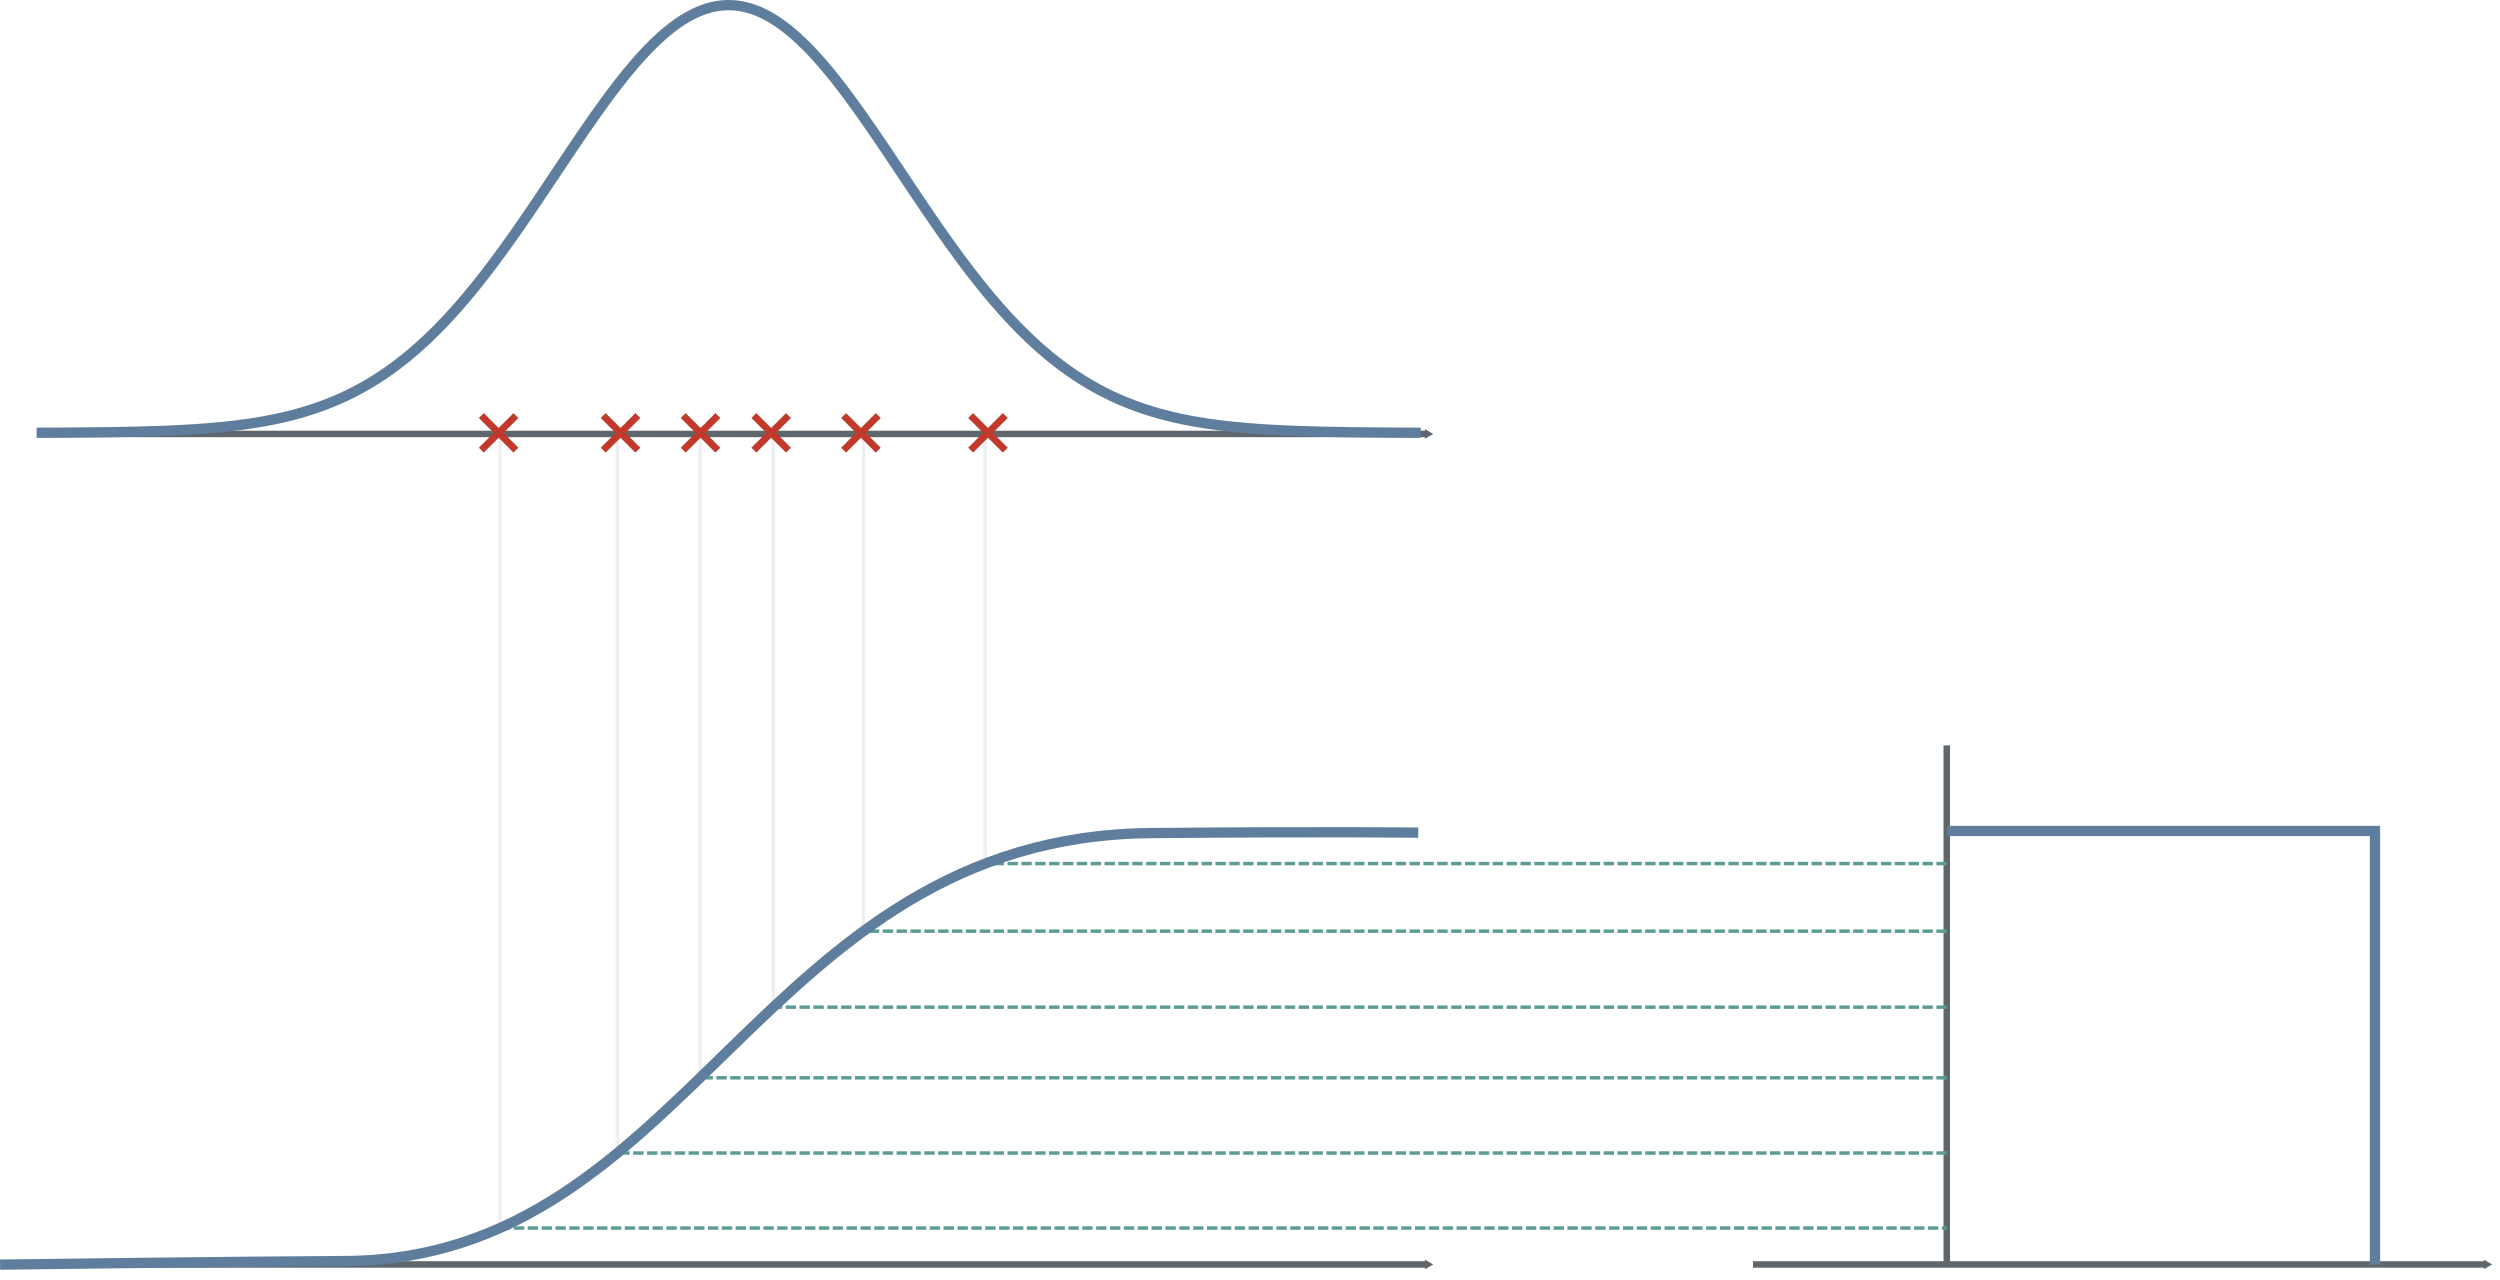 <?xml version="1.0" encoding="UTF-8" standalone="no"?>
<svg
   xmlns:dc="http://purl.org/dc/elements/1.1/"
   xmlns:cc="http://creativecommons.org/ns#"
   xmlns:rdf="http://www.w3.org/1999/02/22-rdf-syntax-ns#"
   xmlns:svg="http://www.w3.org/2000/svg"
   xmlns="http://www.w3.org/2000/svg"
   xmlns:sodipodi="http://sodipodi.sourceforge.net/DTD/sodipodi-0.dtd"
   xmlns:inkscape="http://www.inkscape.org/namespaces/inkscape"
   sodipodi:docname="cdf.svg"
   inkscape:version="1.0 (4035a4fb49, 2020-05-01)"
   id="svg8"
   version="1.1"
   viewBox="0 0 191.147 97.9"
   height="370.015"
   width="722.447">
  <defs
     id="defs2">
    <marker
       inkscape:isstock="true"
       style="overflow:visible"
       id="marker2773"
       refX="0"
       refY="0"
       orient="auto"
       inkscape:stockid="TriangleOutM">
      <path
         transform="scale(0.4)"
         style="fill:#5f676d;fill-opacity:1;fill-rule:evenodd;stroke:#5f676d;stroke-width:1pt;stroke-opacity:1"
         d="M 5.77,0 -2.88,5 V -5 Z"
         id="path2771" />
    </marker>
    <marker
       inkscape:isstock="true"
       style="overflow:visible"
       id="marker2706"
       refX="0"
       refY="0"
       orient="auto"
       inkscape:stockid="TriangleOutM">
      <path
         transform="scale(0.4)"
         style="fill:#5f676d;fill-opacity:1;fill-rule:evenodd;stroke:#5f676d;stroke-width:1pt;stroke-opacity:1"
         d="M 5.77,0 -2.88,5 V -5 Z"
         id="path2704" />
    </marker>
    <marker
       inkscape:isstock="true"
       style="overflow:visible"
       id="marker2633"
       refX="0"
       refY="0"
       orient="auto"
       inkscape:stockid="TriangleOutM">
      <path
         transform="scale(0.4)"
         style="fill:#5f676d;fill-opacity:1;fill-rule:evenodd;stroke:#5f676d;stroke-width:1pt;stroke-opacity:1"
         d="M 5.77,0 -2.88,5 V -5 Z"
         id="path2631" />
    </marker>
    <marker
       inkscape:collect="always"
       inkscape:stockid="TriangleOutM"
       orient="auto"
       refY="0"
       refX="0"
       id="marker1977"
       style="overflow:visible"
       inkscape:isstock="true">
      <path
         id="path1975"
         d="M 5.77,0 -2.88,5 V -5 Z"
         style="fill:#5f676d;fill-opacity:1;fill-rule:evenodd;stroke:#5f676d;stroke-width:1pt;stroke-opacity:1"
         transform="scale(0.4)" />
    </marker>
  </defs>
  <sodipodi:namedview
     showguides="false"
     inkscape:object-paths="true"
     inkscape:snap-grids="false"
     inkscape:snap-intersection-paths="true"
     fit-margin-bottom="0"
     fit-margin-right="0"
     fit-margin-left="0"
     fit-margin-top="0"
     id="base"
     pagecolor="#ffffff"
     bordercolor="#666666"
     borderopacity="1.0"
     inkscape:pageopacity="0.0"
     inkscape:pageshadow="2"
     inkscape:zoom="1"
     inkscape:cx="265.05276"
     inkscape:cy="330.94545"
     inkscape:document-units="mm"
     inkscape:current-layer="layer1"
     inkscape:document-rotation="0"
     showgrid="false"
     units="px"
     inkscape:window-width="1918"
     inkscape:window-height="1174"
     inkscape:window-x="0"
     inkscape:window-y="0"
     inkscape:window-maximized="1">
    <inkscape:grid
       originy="-40.904"
       originx="-9.904"
       type="xygrid"
       id="grid10"
       spacingx="2.646"
       spacingy="2.646"
       empspacing="7" />
  </sodipodi:namedview>
  <g
     transform="translate(-9.904,-40.904)"
     inkscape:label="Layer 1"
     inkscape:groupmode="layer"
     id="layer1">
    <line
       style="fill:none;stroke:#5f676d;stroke-width:0.496;stroke-miterlimit:4;stroke-dasharray:none;stroke-opacity:1;marker-end:url(#marker1977)"
       id="x-axis"
       x1="13.229"
       x2="119.062"
       y1="74.083"
       y2="74.083"
       stroke="#000000"
       stroke-width="0.529"
       stroke-linecap="butt"
       marker-end="url(#Arrow)" />
    <path
       style="stroke:#5f7e9e;stroke-width:0.785;stroke-miterlimit:4;stroke-dasharray:none;stroke-opacity:1"
       d="m 12.702,73.994 c 4.101,-0.014 7.15,-0.047 9.707,-0.147 3.26,-0.127 6.013,-0.373 8.496,-0.888 3.385,-0.702 6.381,-1.929 9.314,-4.133 2.17,-1.631 4.149,-3.68 6.091,-6.096 2.215,-2.756 4.254,-5.827 6.234,-8.798 2.686,-4.027 5.241,-7.829 7.854,-10.188 1.737,-1.568 3.446,-2.448 5.218,-2.448 1.772,0 3.481,0.881 5.218,2.448 2.614,2.358 5.169,6.16 7.854,10.188 1.981,2.97 4.019,6.042 6.234,8.798 1.943,2.416 3.921,4.465 6.091,6.096 2.933,2.204 5.929,3.43 9.314,4.133 2.483,0.515 5.236,0.761 8.496,0.888 2.556,0.1 5.606,0.133 9.707,0.147"
       stroke-linecap="butt"
       stroke-width="0.847px"
       stroke="#ff0000"
       fill="none"
       id="ndist-curve" />
    <line
       marker-end="url(#Arrow)"
       stroke-linecap="butt"
       stroke-width="0.529"
       stroke="#000000"
       y2="137.583"
       y1="137.583"
       x2="119.062"
       x1="13.229"
       id="x-axis-7"
       style="fill:none;stroke:#5f676d;stroke-width:0.496;stroke-miterlimit:4;stroke-dasharray:none;stroke-opacity:1;marker-end:url(#marker2633);font-variation-settings:normal;opacity:1;vector-effect:none;fill-opacity:1;stroke-linecap:butt;stroke-linejoin:miter;stroke-dashoffset:0;stop-color:#000000;stop-opacity:1" />
    <line
       style="fill:none;stroke:#5f676d;stroke-width:0.496;stroke-miterlimit:4;stroke-dasharray:none;stroke-opacity:1;marker-end:url(#marker2706);font-variation-settings:normal;opacity:1;vector-effect:none;fill-opacity:1;stroke-linecap:butt;stroke-linejoin:miter;stroke-dashoffset:0;stop-color:#000000;stop-opacity:1"
       id="x-axis-7-7"
       x1="143.933"
       x2="200.026"
       y1="137.583"
       y2="137.583"
       stroke="#000000"
       stroke-width="0.529"
       stroke-linecap="butt"
       marker-end="url(#Arrow)" />
    <path
       id="path164"
       d="m 158.75,137.583 v -39.687 0"
       style="fill:none;stroke:#5f676d;stroke-width:0.496;stroke-linecap:butt;stroke-linejoin:miter;stroke-opacity:1;font-variation-settings:normal;opacity:1;vector-effect:none;fill-opacity:1;stroke-miterlimit:4;stroke-dasharray:none;stroke-dashoffset:0;marker-end:;stop-color:#000000;stop-opacity:1" />
    <path
       id="path168"
       d="m 158.792,104.439 h 32.7 v 33.149"
       style="font-variation-settings:normal;opacity:1;vector-effect:none;fill:none;fill-opacity:1;stroke:#5f7e9e;stroke-width:0.785;stroke-linecap:butt;stroke-linejoin:miter;stroke-miterlimit:4;stroke-dasharray:none;stroke-dashoffset:0;stroke-opacity:1;stop-color:#000000;stop-opacity:1" />
    <path
       id="path228"
       d="M 48.131,134.8 H 158.75"
       style="font-variation-settings:normal;opacity:1;vector-effect:none;fill:none;fill-opacity:1;stroke:#5d9c95;stroke-width:0.265;stroke-linecap:butt;stroke-linejoin:miter;stroke-miterlimit:4;stroke-dasharray:0.795,0.265;stroke-dashoffset:0;stroke-opacity:1;stop-color:#000000;stop-opacity:1" />
    <path
       id="path230"
       d="M 158.75,106.932 H 85.235"
       style="font-variation-settings:normal;opacity:1;vector-effect:none;fill:none;fill-opacity:1;stroke:#5d9c95;stroke-width:0.265;stroke-linecap:butt;stroke-linejoin:miter;stroke-miterlimit:4;stroke-dasharray:0.795,0.265;stroke-dashoffset:0;stroke-opacity:1;stop-color:#000000;stop-opacity:1" />
    <path
       id="path244"
       d="M 158.75,112.1 H 75.925"
       style="fill:none;stroke:#5d9c95;stroke-width:0.265;stroke-linecap:butt;stroke-linejoin:miter;stroke-miterlimit:4;stroke-dasharray:0.795,0.265;stroke-dashoffset:0;stroke-opacity:1;font-variation-settings:normal;opacity:1;vector-effect:none;fill-opacity:1;stop-color:#000000;stop-opacity:1" />
    <path
       id="path252"
       d="M 158.75,129.063 H 57.107"
       style="font-variation-settings:normal;opacity:1;vector-effect:none;fill:none;fill-opacity:1;stroke:#5d9c95;stroke-width:0.265;stroke-linecap:butt;stroke-linejoin:miter;stroke-miterlimit:4;stroke-dasharray:0.795,0.265;stroke-dashoffset:0;stroke-opacity:1;stop-color:#000000;stop-opacity:1" />
    <path
       id="path254"
       d="M 158.75,123.311 H 63.435"
       style="font-variation-settings:normal;opacity:1;vector-effect:none;fill:none;fill-opacity:1;stroke:#5d9c95;stroke-width:0.265;stroke-linecap:butt;stroke-linejoin:miter;stroke-miterlimit:4;stroke-dasharray:0.795,0.265;stroke-dashoffset:0;stroke-opacity:1;stop-color:#000000;stop-opacity:1" />
    <path
       id="path256"
       d="M 158.75,117.911 H 69.031"
       style="font-variation-settings:normal;opacity:1;vector-effect:none;fill:none;fill-opacity:1;stroke:#5d9c95;stroke-width:0.265;stroke-linecap:butt;stroke-linejoin:miter;stroke-miterlimit:4;stroke-dasharray:0.795,0.265;stroke-dashoffset:0;stroke-opacity:1;stop-color:#000000;stop-opacity:1" />
    <path
       id="path2415"
       d="M 48.131,134.8 V 74.083"
       style="font-variation-settings:normal;opacity:1;vector-effect:none;fill:none;fill-opacity:1;stroke:#eeefef;stroke-width:0.265px;stroke-linecap:butt;stroke-linejoin:miter;stroke-miterlimit:4;stroke-dasharray:none;stroke-dashoffset:0;stroke-opacity:1;stop-color:#000000;stop-opacity:1" />
    <path
       id="path2417"
       d="M 57.107,129.063 V 74.083"
       style="font-variation-settings:normal;opacity:1;vector-effect:none;fill:none;fill-opacity:1;stroke:#eeefef;stroke-width:0.265px;stroke-linecap:butt;stroke-linejoin:miter;stroke-miterlimit:4;stroke-dasharray:none;stroke-dashoffset:0;stroke-opacity:1;stop-color:#000000;stop-opacity:1" />
    <path
       id="path2419"
       d="M 63.435,123.311 V 74.083"
       style="font-variation-settings:normal;opacity:1;vector-effect:none;fill:none;fill-opacity:1;stroke:#eeefef;stroke-width:0.265px;stroke-linecap:butt;stroke-linejoin:miter;stroke-miterlimit:4;stroke-dasharray:none;stroke-dashoffset:0;stroke-opacity:1;stop-color:#000000;stop-opacity:1" />
    <path
       id="path2421"
       d="M 69.031,117.911 V 74.083"
       style="font-variation-settings:normal;opacity:1;vector-effect:none;fill:none;fill-opacity:1;stroke:#eeefef;stroke-width:0.265px;stroke-linecap:butt;stroke-linejoin:miter;stroke-miterlimit:4;stroke-dasharray:none;stroke-dashoffset:0;stroke-opacity:1;stop-color:#000000;stop-opacity:1" />
    <path
       id="path2423"
       d="M 75.925,112.1 V 74.083"
       style="font-variation-settings:normal;opacity:1;vector-effect:none;fill:none;fill-opacity:1;stroke:#eeefef;stroke-width:0.265px;stroke-linecap:butt;stroke-linejoin:miter;stroke-miterlimit:4;stroke-dasharray:none;stroke-dashoffset:0;stroke-opacity:1;stop-color:#000000;stop-opacity:1" />
    <path
       id="path2425"
       d="M 85.235,106.932 V 74.083"
       style="font-variation-settings:normal;opacity:1;vector-effect:none;fill:none;fill-opacity:1;stroke:#eeefef;stroke-width:0.265px;stroke-linecap:butt;stroke-linejoin:miter;stroke-miterlimit:4;stroke-dasharray:none;stroke-dashoffset:0;stroke-opacity:1;stop-color:#000000;stop-opacity:1" />
    <g
       transform="matrix(0.5,0,0,0.5,21.942,47.541)"
       id="g2203-6-1-0-6-7-0-7-2"
       style="stroke-width:1.058;stroke-miterlimit:4;stroke-dasharray:none">
      <path
         style="fill:none;stroke:#c0392b;stroke-width:1.058;stroke-linecap:butt;stroke-linejoin:miter;stroke-miterlimit:4;stroke-dasharray:none;stroke-opacity:1"
         d="m 124.354,50.271 5.292,5.292"
         id="path2197-2-2-9-0-9-2-5-2" />
      <path
         style="fill:none;stroke:#c0392b;stroke-width:1.058;stroke-linecap:butt;stroke-linejoin:miter;stroke-miterlimit:4;stroke-dasharray:none;stroke-opacity:1"
         d="m 124.354,55.563 5.292,-5.292"
         id="path2199-9-7-3-6-2-3-9-8" />
    </g>
    <g
       style="stroke-width:1.058;stroke-miterlimit:4;stroke-dasharray:none"
       id="g2203-6-1-0-6-7-0-7"
       transform="matrix(0.5,0,0,0.5,12.23,47.541)">
      <path
         id="path2197-2-2-9-0-9-2-5"
         d="m 124.354,50.271 5.292,5.292"
         style="fill:none;stroke:#c0392b;stroke-width:1.058;stroke-linecap:butt;stroke-linejoin:miter;stroke-miterlimit:4;stroke-dasharray:none;stroke-opacity:1" />
      <path
         id="path2199-9-7-3-6-2-3-9"
         d="m 124.354,55.563 5.292,-5.292"
         style="fill:none;stroke:#c0392b;stroke-width:1.058;stroke-linecap:butt;stroke-linejoin:miter;stroke-miterlimit:4;stroke-dasharray:none;stroke-opacity:1" />
    </g>
    <g
       transform="matrix(0.5,0,0,0.5,5.365,47.541)"
       id="g2203-6-1-0-6-7-0"
       style="stroke-width:1.058;stroke-miterlimit:4;stroke-dasharray:none">
      <path
         style="fill:none;stroke:#c0392b;stroke-width:1.058;stroke-linecap:butt;stroke-linejoin:miter;stroke-miterlimit:4;stroke-dasharray:none;stroke-opacity:1"
         d="m 124.354,50.271 5.292,5.292"
         id="path2197-2-2-9-0-9-2" />
      <path
         style="fill:none;stroke:#c0392b;stroke-width:1.058;stroke-linecap:butt;stroke-linejoin:miter;stroke-miterlimit:4;stroke-dasharray:none;stroke-opacity:1"
         d="m 124.354,55.563 5.292,-5.292"
         id="path2199-9-7-3-6-2-3" />
    </g>
    <g
       style="stroke-width:1.058;stroke-miterlimit:4;stroke-dasharray:none"
       id="g2203-6-1-0-6-7"
       transform="matrix(0.5,0,0,0.5,-0.034,47.541)">
      <path
         id="path2197-2-2-9-0-9"
         d="m 124.354,50.271 5.292,5.292"
         style="fill:none;stroke:#c0392b;stroke-width:1.058;stroke-linecap:butt;stroke-linejoin:miter;stroke-miterlimit:4;stroke-dasharray:none;stroke-opacity:1" />
      <path
         id="path2199-9-7-3-6-2"
         d="m 124.354,55.563 5.292,-5.292"
         style="fill:none;stroke:#c0392b;stroke-width:1.058;stroke-linecap:butt;stroke-linejoin:miter;stroke-miterlimit:4;stroke-dasharray:none;stroke-opacity:1" />
    </g>
    <g
       style="stroke-width:1.058;stroke-miterlimit:4;stroke-dasharray:none"
       id="g2203-6-1-0-6-6"
       transform="matrix(0.5,0,0,0.5,-6.151,47.541)">
      <path
         id="path2197-2-2-9-0-1"
         d="m 124.354,50.271 5.292,5.292"
         style="fill:none;stroke:#c0392b;stroke-width:1.058;stroke-linecap:butt;stroke-linejoin:miter;stroke-miterlimit:4;stroke-dasharray:none;stroke-opacity:1" />
      <path
         id="path2199-9-7-3-6-8"
         d="m 124.354,55.563 5.292,-5.292"
         style="fill:none;stroke:#c0392b;stroke-width:1.058;stroke-linecap:butt;stroke-linejoin:miter;stroke-miterlimit:4;stroke-dasharray:none;stroke-opacity:1" />
    </g>
    <g
       transform="matrix(0.5,0,0,0.5,-15.474,47.541)"
       id="g2203-6-1-0-6"
       style="stroke-width:1.058;stroke-miterlimit:4;stroke-dasharray:none">
      <path
         style="fill:none;stroke:#c0392b;stroke-width:1.058;stroke-linecap:butt;stroke-linejoin:miter;stroke-miterlimit:4;stroke-dasharray:none;stroke-opacity:1"
         d="m 124.354,50.271 5.292,5.292"
         id="path2197-2-2-9-0" />
      <path
         style="fill:none;stroke:#c0392b;stroke-width:1.058;stroke-linecap:butt;stroke-linejoin:miter;stroke-miterlimit:4;stroke-dasharray:none;stroke-opacity:1"
         d="m 124.354,55.563 5.292,-5.292"
         id="path2199-9-7-3-6" />
    </g>
    <path
       sodipodi:nodetypes="cssc"
       id="path141"
       d="m 9.909,137.597 c 0,0 17.069,-0.227 26.393,-0.276 26.469,-0.139 31.65,-32.451 61.611,-32.72 13.644,-0.123 20.429,-0.031 20.429,-0.031"
       style="font-variation-settings:normal;opacity:1;vector-effect:none;fill:none;fill-opacity:1;stroke:#5f7e9e;stroke-width:0.785;stroke-linecap:butt;stroke-linejoin:miter;stroke-miterlimit:4;stroke-dasharray:none;stroke-dashoffset:0;stroke-opacity:1;stop-color:#000000;stop-opacity:1" />
  </g>
</svg>
